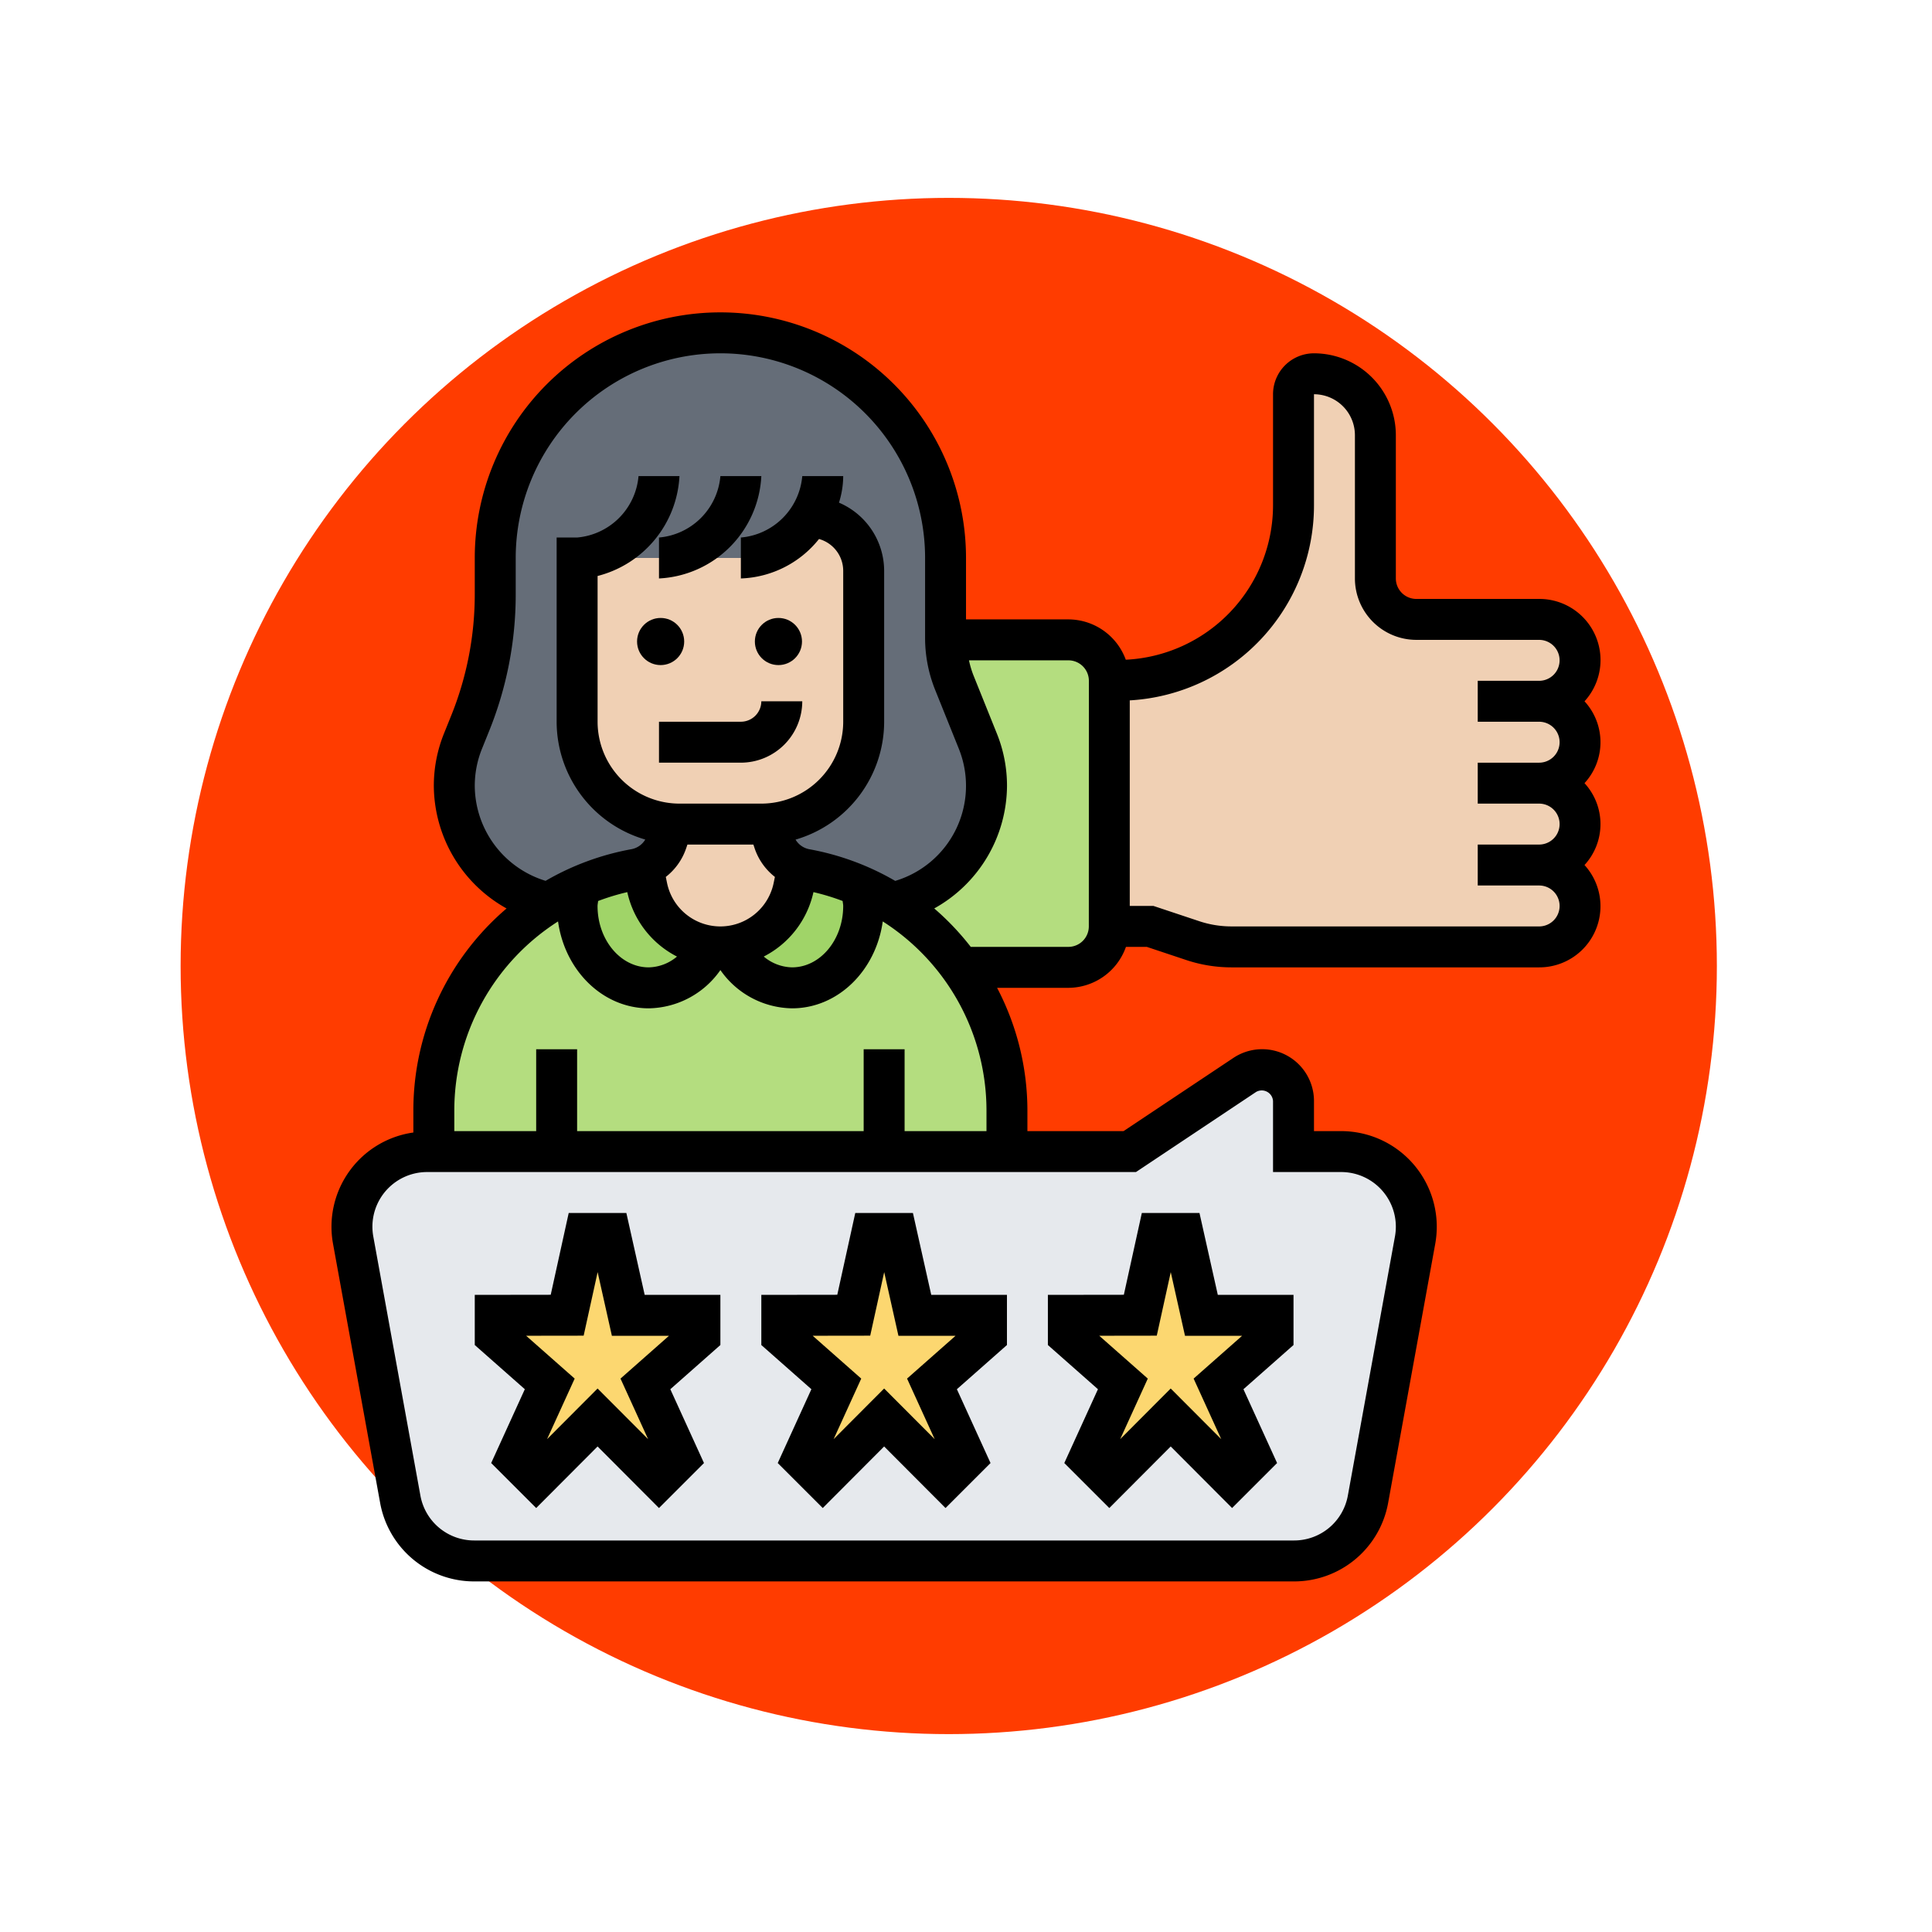<svg xmlns="http://www.w3.org/2000/svg" width="164" height="164" viewBox="0 0 164 164">
  <g id="Grupo_959323" data-name="Grupo 959323" transform="translate(-377 -1857)">
    <g id="Grupo_81380" data-name="Grupo 81380" transform="translate(197.186 575.265)">
      <g id="Grupo_930456" data-name="Grupo 930456" transform="translate(195.146 1283.954)">
        <circle id="Elipse_7667" data-name="Elipse 7667" cx="65.203" cy="65.203" r="65.203" transform="translate(0 14.578)" fill="#ff3c00"/>
        <g id="revision-del-cliente" transform="translate(11.807 23.297)">
          <g id="Grupo_959357" data-name="Grupo 959357" transform="translate(2.737 2.737)">
            <g id="Grupo_959345" data-name="Grupo 959345" transform="translate(0 62.549)">
              <path id="Trazado_654500" data-name="Trazado 654500" d="M92.349,51.326a6.4,6.4,0,0,1-.1,1.147l-4,22a6.387,6.387,0,0,1-6.272,5.23h-69.6A6.387,6.387,0,0,1,6.1,74.47l-4-22A6.375,6.375,0,0,1,8.377,44.95H68.024l9.747-6.5a2.667,2.667,0,0,1,4.153,2.224V44.95h4.048a6.348,6.348,0,0,1,6.377,6.377Z" transform="translate(-2 -38)" fill="#e6e9ed"/>
            </g>
            <g id="Grupo_959346" data-name="Grupo 959346" transform="translate(60.812 76.449)">
              <path id="Trazado_654501" data-name="Trazado 654501" d="M48.294,52.95h6.081v1.737L49.753,58.77l2.884,6.342L50.9,66.85l-5.212-5.23-5.212,5.23-1.737-1.737,2.884-6.342L37,54.687V52.95l6.116-.017L44.628,46h2.12Z" transform="translate(-37 -46)" fill="#fcd770"/>
            </g>
            <g id="Grupo_959347" data-name="Grupo 959347" transform="translate(36.487 76.449)">
              <path id="Trazado_654502" data-name="Trazado 654502" d="M34.294,52.95h6.081v1.737L35.753,58.77l2.884,6.342L36.9,66.85l-5.212-5.23-5.212,5.23-1.737-1.737,2.884-6.342L23,54.687V52.95l6.116-.017L30.628,46h2.12Z" transform="translate(-23 -46)" fill="#fcd770"/>
            </g>
            <g id="Grupo_959348" data-name="Grupo 959348" transform="translate(12.162 76.449)">
              <path id="Trazado_654503" data-name="Trazado 654503" d="M18.747,46l1.546,6.95h6.081v1.737L21.753,58.77l2.884,6.342L22.9,66.85l-5.212-5.23-5.212,5.23-1.737-1.737,2.884-6.342L9,54.687V52.95l6.116-.017L16.628,46Z" transform="translate(-9 -46)" fill="#fcd770"/>
            </g>
            <g id="Grupo_959349" data-name="Grupo 959349" transform="translate(8.687)">
              <path id="Trazado_654504" data-name="Trazado 654504" d="M37.163,17.637a7.36,7.36,0,0,1-5.838,3.475h-13.9v13.9a8.659,8.659,0,0,0,8.114,8.653v.017l-.521,1.546a3.423,3.423,0,0,1-2,2.1,2.2,2.2,0,0,1-.678.208L17.6,49.016l-2.624,1.39A10.2,10.2,0,0,1,7.73,36.663l.625-1.546a29.154,29.154,0,0,0,2.12-10.946V21.112a19.112,19.112,0,1,1,38.225,0v6.759a.713.713,0,0,0,.017.191,9.5,9.5,0,0,0,.712,3.614l2.015,4.987A10.195,10.195,0,0,1,44.2,50.406a21.014,21.014,0,0,0-2.624-1.39,19.824,19.824,0,0,0-4.743-1.477,2.2,2.2,0,0,1-.678-.208,3.745,3.745,0,0,1-2-2.1l-.521-1.546v-.017a8.659,8.659,0,0,0,8.114-8.653V22.224a4.583,4.583,0,0,0-4.587-4.587Z" transform="translate(-7 -2)" fill="#656d78"/>
            </g>
            <g id="Grupo_959350" data-name="Grupo 959350" transform="translate(6.95 47.016)">
              <path id="Trazado_654505" data-name="Trazado 654505" d="M18.336,29.06a7.133,7.133,0,0,0-.174,1.633c0,3.84,2.728,6.95,6.081,6.95a6.025,6.025,0,0,0,5.3-3.527,5.89,5.89,0,0,0,1.564,0,6.025,6.025,0,0,0,5.3,3.527c3.353,0,6.081-3.11,6.081-6.95a7.133,7.133,0,0,0-.174-1.633,20.412,20.412,0,0,1,8.409,6.846,20.78,20.78,0,0,1,3.927,12.162v3.475H6V48.068A20.813,20.813,0,0,1,15.713,30.45Z" transform="translate(-6 -29.06)" fill="#b4dd7f"/>
            </g>
            <g id="Grupo_959351" data-name="Grupo 959351" transform="translate(32.056 45.331)">
              <path id="Trazado_654506" data-name="Trazado 654506" d="M26.913,28.3a19.823,19.823,0,0,1,4.743,1.477,7.132,7.132,0,0,1,.174,1.633c0,3.84-2.728,6.95-6.081,6.95a6.025,6.025,0,0,1-5.3-3.527,6.437,6.437,0,0,0,3.249-1.39,6.264,6.264,0,0,0,2.207-3.666l.33-1.668V28.09a2.2,2.2,0,0,0,.678.208Z" transform="translate(-20.45 -28.09)" fill="#a0d468"/>
            </g>
            <g id="Grupo_959352" data-name="Grupo 959352" transform="translate(19.112 45.331)">
              <path id="Trazado_654507" data-name="Trazado 654507" d="M18.925,29.775a6.347,6.347,0,0,0,5.456,5.056,6.025,6.025,0,0,1-5.3,3.527c-3.353,0-6.081-3.11-6.081-6.95a7.132,7.132,0,0,1,.174-1.633L17.917,28.3a2.2,2.2,0,0,0,.678-.208v.017Z" transform="translate(-13 -28.09)" fill="#a0d468"/>
            </g>
            <g id="Grupo_959353" data-name="Grupo 959353" transform="translate(45.887 26.062)">
              <path id="Trazado_654508" data-name="Trazado 654508" d="M46.81,20.475v20.85A3.485,3.485,0,0,1,43.335,44.8H34.2a20.879,20.879,0,0,0-5.786-5.456A10.2,10.2,0,0,0,35.655,25.6L33.64,20.614A9.5,9.5,0,0,1,32.927,17H43.335a3.485,3.485,0,0,1,3.475,3.475Z" transform="translate(-28.41 -17)" fill="#b4dd7f"/>
            </g>
            <g id="Grupo_959354" data-name="Grupo 959354" transform="translate(64.287 3.475)">
              <path id="Trazado_654509" data-name="Trazado 654509" d="M75.487,31.8a3.485,3.485,0,0,1,3.475,3.475,3.5,3.5,0,0,1-3.475,3.475,3.485,3.485,0,0,1,3.475,3.475A3.5,3.5,0,0,1,75.487,45.7a3.5,3.5,0,0,1,3.475,3.475,3.485,3.485,0,0,1-3.475,3.475H49.373a10.086,10.086,0,0,1-3.284-.539l-3.614-1.2H39V30.062h.678A14.971,14.971,0,0,0,54.637,15.1V5.737A1.743,1.743,0,0,1,56.375,4a5.22,5.22,0,0,1,5.212,5.212V21.375a3.485,3.485,0,0,0,3.475,3.475H75.487a3.485,3.485,0,0,1,3.475,3.475A3.5,3.5,0,0,1,75.487,31.8Z" transform="translate(-39 -4)" fill="#f0d0b4"/>
            </g>
            <g id="Grupo_959355" data-name="Grupo 959355" transform="translate(24.707 41.665)">
              <path id="Trazado_654510" data-name="Trazado 654510" d="M29.025,31.331A6.264,6.264,0,0,1,26.819,35a6.437,6.437,0,0,1-3.249,1.39,5.89,5.89,0,0,1-1.564,0,6.347,6.347,0,0,1-5.456-5.056l-.33-1.668v-.017a3.423,3.423,0,0,0,2-2.1L18.739,26V25.98a3.178,3.178,0,0,0,.573.035h6.95a3.178,3.178,0,0,0,.573-.035V26l.521,1.546a3.745,3.745,0,0,0,2,2.1v.017Z" transform="translate(-16.22 -25.98)" fill="#f0d0b4"/>
            </g>
            <g id="Grupo_959356" data-name="Grupo 959356" transform="translate(19.112 15.637)">
              <path id="Trazado_654511" data-name="Trazado 654511" d="M37.325,15.587V28.375a8.659,8.659,0,0,1-8.114,8.653,3.177,3.177,0,0,1-.573.035h-6.95a3.177,3.177,0,0,1-.573-.035A8.659,8.659,0,0,1,13,28.375v-13.9H26.9A7.36,7.36,0,0,0,32.738,11,4.583,4.583,0,0,1,37.325,15.587Z" transform="translate(-13 -11)" fill="#f0d0b4"/>
            </g>
          </g>
          <g id="Grupo_959358" data-name="Grupo 959358" transform="translate(1 1)">
            <circle id="Elipse_7910" data-name="Elipse 7910" cx="2" cy="2" r="2" transform="translate(25.939 25.94)"/>
            <circle id="Elipse_7911" data-name="Elipse 7911" cx="2" cy="2" r="2" transform="translate(35.939 25.94)"/>
            <path id="Trazado_654512" data-name="Trazado 654512" d="M17,25.212h6.95A5.219,5.219,0,0,0,29.162,20H25.687a1.74,1.74,0,0,1-1.737,1.737H17Z" transform="translate(10.8 13.012)"/>
            <path id="Trazado_654513" data-name="Trazado 654513" d="M17,17.687A9.152,9.152,0,0,0,25.687,9H22.212A5.728,5.728,0,0,1,17,14.212Z" transform="translate(10.8 4.9)"/>
            <path id="Trazado_654514" data-name="Trazado 654514" d="M37.393,66.227l3.821,3.819,5.211-5.226,5.211,5.226,3.821-3.819L52.6,59.961l4.25-3.753V51.95H50.423L48.868,45H43.975l-1.527,6.943L36,51.952v4.257l4.25,3.751Zm7.85-10.812L46.43,50.02l1.209,5.405h4.848l-4.116,3.633L50.715,64.2l-4.29-4.3-4.288,4.3,2.344-5.141-4.121-3.637Z" transform="translate(24.812 31.449)"/>
            <path id="Trazado_654515" data-name="Trazado 654515" d="M23.393,66.227l3.821,3.819,5.211-5.226,5.211,5.226,3.821-3.819L38.6,59.961l4.25-3.753V51.95H36.423L34.868,45H29.975l-1.527,6.943L22,51.952v4.257l4.25,3.751Zm7.85-10.812L32.43,50.02l1.209,5.405h4.848l-4.116,3.633L36.715,64.2l-4.29-4.3-4.288,4.3,2.344-5.141-4.121-3.637Z" transform="translate(14.487 31.449)"/>
            <path id="Trazado_654516" data-name="Trazado 654516" d="M9.393,66.227l3.821,3.819,5.211-5.226,5.211,5.226,3.821-3.819L24.6,59.961l4.25-3.753V51.95H22.423L20.868,45H15.975l-1.527,6.943L8,51.952v4.257l4.25,3.751Zm7.85-10.812L18.43,50.02l1.209,5.405h4.848l-4.116,3.633L22.715,64.2l-4.29-4.3-4.288,4.3,2.344-5.141-4.121-3.637Z" transform="translate(4.162 31.449)"/>
            <path id="Trazado_654517" data-name="Trazado 654517" d="M107.368,34.012a5.19,5.19,0,0,0-3.857-8.687H93.086a1.74,1.74,0,0,1-1.737-1.737V11.425a6.957,6.957,0,0,0-6.95-6.95A3.478,3.478,0,0,0,80.924,7.95v9.374a13.135,13.135,0,0,1-12.5,13.161,5.2,5.2,0,0,0-4.875-3.423H54.862V21.85a20.85,20.85,0,1,0-41.7,0v3.065a27.488,27.488,0,0,1-1.993,10.295l-.619,1.536A11.846,11.846,0,0,0,9.687,41.2a11.985,11.985,0,0,0,6.175,10.4A22.526,22.526,0,0,0,7.95,68.755v1.863a8.079,8.079,0,0,0-6.82,9.445l4,22a8.108,8.108,0,0,0,7.982,6.661h69.6a8.108,8.108,0,0,0,7.982-6.661l4-22a8.275,8.275,0,0,0,.129-1.449A8.121,8.121,0,0,0,86.712,70.5H84.4V67.954a4.4,4.4,0,0,0-6.847-3.664L68.235,70.5H60.074V68.755A22.456,22.456,0,0,0,57.5,58.337h6.045a5.205,5.205,0,0,0,4.893-3.475h1.776l3.339,1.114A12.159,12.159,0,0,0,77.4,56.6h26.107a5.19,5.19,0,0,0,3.857-8.687,5.133,5.133,0,0,0,0-6.95,5.133,5.133,0,0,0,0-6.95ZM13.162,41.2a8.394,8.394,0,0,1,.612-3.155l.619-1.536a30.919,30.919,0,0,0,2.245-11.592V21.85a17.375,17.375,0,0,1,34.75,0v6.767a11.846,11.846,0,0,0,.864,4.453l2,4.973a8.424,8.424,0,0,1-5.4,11.217,22.477,22.477,0,0,0-7.29-2.688,1.729,1.729,0,0,1-1.169-.817,10.441,10.441,0,0,0,7.52-10.006V22.962a6.308,6.308,0,0,0-3.835-5.81,7.58,7.58,0,0,0,.36-2.252H40.962a5.728,5.728,0,0,1-5.212,5.212v3.475a8.867,8.867,0,0,0,6.634-3.35,2.811,2.811,0,0,1,2.054,2.724V35.75a6.957,6.957,0,0,1-6.95,6.95h-6.95a6.957,6.957,0,0,1-6.95-6.95V23.377a9.247,9.247,0,0,0,6.95-8.477H27.062a5.728,5.728,0,0,1-5.212,5.212H20.112V35.75a10.435,10.435,0,0,0,7.522,10,1.731,1.731,0,0,1-1.168.817,22.567,22.567,0,0,0-7.292,2.688,8.483,8.483,0,0,1-6.012-8.06ZM44.437,51.387c0,2.874-1.949,5.212-4.344,5.212a3.843,3.843,0,0,1-2.4-.917,8.089,8.089,0,0,0,4.219-5.47,19.31,19.31,0,0,1,2.479.754C44.4,51.107,44.437,51.244,44.437,51.387Zm-20.806-.42a19.285,19.285,0,0,1,2.478-.754,8.089,8.089,0,0,0,4.219,5.47,3.835,3.835,0,0,1-2.4.917c-2.394,0-4.344-2.339-4.344-5.212C23.587,51.244,23.622,51.107,23.631,50.966Zm13.182-4.792.111.335a5.179,5.179,0,0,0,1.715,2.412l-.1.488a4.62,4.62,0,0,1-9.061,0l-.1-.488A5.188,5.188,0,0,0,31.1,46.51l.113-.335Zm32.475,27.8,10.19-6.794a.959.959,0,0,1,1.446.773v6.02h5.788a4.642,4.642,0,0,1,4.637,4.637,4.731,4.731,0,0,1-.075.831l-4,22a4.636,4.636,0,0,1-4.563,3.807h-69.6a4.636,4.636,0,0,1-4.563-3.807l-4-22a4.732,4.732,0,0,1-.075-.831,4.642,4.642,0,0,1,4.637-4.637ZM49.649,70.5v-6.95H46.174V70.5H21.85v-6.95H18.375V70.5h-6.95V68.755A19.05,19.05,0,0,1,20.232,52.7c.573,4.166,3.791,7.377,7.7,7.377a7.553,7.553,0,0,0,6.081-3.247,7.546,7.546,0,0,0,6.081,3.247c3.908,0,7.125-3.211,7.7-7.377A19.05,19.05,0,0,1,56.6,68.755V70.5ZM65.287,53.124a1.74,1.74,0,0,1-1.737,1.737H55.265a22.6,22.6,0,0,0-3.1-3.263,11.983,11.983,0,0,0,6.177-10.4,11.853,11.853,0,0,0-.864-4.453l-2-4.973a8.382,8.382,0,0,1-.365-1.235h8.442a1.74,1.74,0,0,1,1.737,1.737Zm38.225,0H77.4a8.65,8.65,0,0,1-2.749-.447l-3.875-1.291H68.762V33.936A16.581,16.581,0,0,0,84.4,17.324V7.95a3.478,3.478,0,0,1,3.475,3.475V23.587A5.219,5.219,0,0,0,93.086,28.8h10.425a1.737,1.737,0,0,1,0,3.475H98.3V35.75h5.212a1.737,1.737,0,0,1,0,3.475H98.3V42.7h5.212a1.737,1.737,0,0,1,0,3.475H98.3v3.475h5.212a1.737,1.737,0,0,1,0,3.475Z" transform="translate(-1 -1)"/>
          </g>
        </g>
      </g>
      <rect id="Rectángulo_305736" data-name="Rectángulo 305736" width="164" height="164" transform="translate(179.814 1281.735)" fill="none"/>
    </g>
  </g>
</svg>
